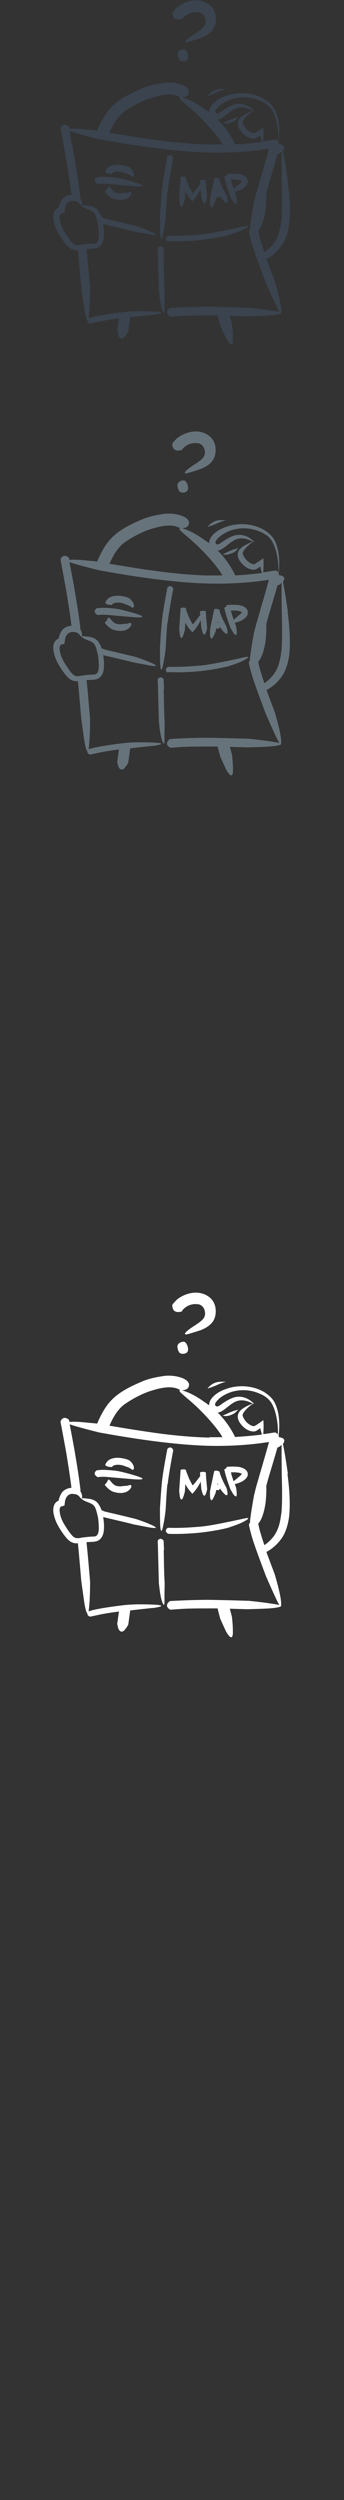 <svg width="32" height="232" viewBox="0 0 32 232" xmlns="http://www.w3.org/2000/svg"><rect x="0" y="0" width="32" height="232" fill="#333333" stroke="none"/><g fill="none"><path d="M9.725 137.813c.276-.29.32-.463.336-.504h.08c.18.12.36.52.73.59.34.08.6 0 .6 0s.31 0 .44-.04c.2-.08.27-.04.29-.02.04.05.03.17-.05.28-.18.28-.68.61-1.61.32-.43-.14-.8-.65-.8-.65zm.685-1.67l-.25-.018c-.105-.013-.297-.05-.37-.18.045-.152.173-.325.287-.414.188-.17.576-.25.853-.25.297 0 .888.1 1.12.26.29.22.5.62.37.81-.033.05-.06.07-.14.03-.314-.24-.56-.28-.56-.28l-.234-.09c-.472-.15-.987-.09-1.077.15zm-1.32.94c-.06-.033-.288-.18-.286-.348.002-.138.168-.28.186-.288l.36-.037c.288-.028 1.152.034 1.54.094.427.067 1.348.318 1.685.428 1.145.344.65.4-.087.345.02.008-.995-.084-1.918-.163-.67-.057-.997-.106-1.478-.032zm17.695-.264c-.083-.6-.322-2.21-.47-2.82.105-.12.154-.28.118-.38-.057-.16-.263-.21-.473-.25l-.044-.17c.122-.83.054-1.75-.097-2.31-.18-.66-.39-1.1-1.03-1.56-1.05-.76-2.58-.85-3.68-.46-.41.14-.88.33-1.29.75-.07.07-.39.41-.36.79-.27-.15-1.33-1.05-2.51-1.38.25-.04.52-.09.61-.36.25-.73-1.33-1.14-2.38-.97-.7.11-1.34.23-2.05.54-1.16.5-2.3 1.06-3.08 2.06-.59.75-1.01 1.81-1.01 1.81s-1.82-.18-1.76-.16c-.35-.017-.64-.017-.81.01l-.06-.207c-.45-.376-.7-.054-.77.14l-.01.05s.47 2.45.61 3.34c.31 1.92.34 2.292.41 2.78-.4.04-.71.21-.89.45-.11.15-.26.453-.3.74 0 0-.31.124-.42.416-.13.32-.12.7.09 1.32.2.61.83 1.52 1.16 1.85.29.3.57.4.96.38.11 1.09.31 3.475.31 3.475s.3 2.18.3 2.133c.083.49.186.88.275.892-.037.18.14.277.25.31l.98-.21c.382-.08 1.2-.21 1.7-.265l-.16 1.15s.11.52.14.5c.147.29.41.27.577.02.17-.184.31-.455.31-.455s.163-1.176.18-1.32c0 0 1.82-.21 2.23-.24.66-.1 1.08-.24 0-.295-.72-.034-1.86-.07-2.933.06-.64.08-2.42.295-3.17.56.15-.873.145-2.795.14-2.794l-.2-2.303-.13-1.32c.4-.05.88.02 1.18-.21.4-.31.437-.77.447-1.19.005-.27-.02-.546-.06-.817l-.02-.12.05.017c.69.17 1.84.43 2.36.56l.42.108.74.144.69.13c.303.05.56.08.62.044.07-.03-.055-.13-.516-.326-.54-.24-1.34-.5-1.34-.5l-.49-.12c-.55-.14-1.68-.4-2.362-.56l-.32-.124c-.047-.187-.226-.5-.328-.63-.22-.294-.59-.414-.93-.444-.25-.02-.5-.07-.6-.03.13-.13-.02-.59-.153-.71h.06c-.18-1.534-.465-3.15-.465-3.15-.12-.79-.55-3.02-.55-3.02.395.18 2.727.76 2.727.76 5.18.95 8.32 1.19 10.13 1.24 1.81.05 3.552-.06 4.97-.25l.72-.1-.258.91c-.14.5-.89 3.05-.99 3.43l-.15.623s-.37 1.993-.373 2.513c-.04.05-.106.194-.1.213.003.03.11.58.344 1.33.26.86 1.24 3.43 1.24 3.43s1.08 2.493 1.25 2.683c-.135-.04-.38-.084-.75-.134-.87-.14-2.11-.26-2.11-.26s-3.09-.098-4.06-.09c-1.37.01-3.25.1-3.28.12-.5.39-.15.7.05.79.02.02.59-.05 1.36-.086.75-.04 2.93-.03 3.04-.03.14.575.256.98.255.98 0 0 .57 1.27.576 1.24.294.5.63.77.587-.154.01-.55-.09-1.3-.09-1.3l-.19-.74 1.62.05s1.91-.05 2.217-.09c.46-.04.84-.11.92-.18.02-.02.05-.345-.066-.95-.166-.875-.52-2.04-.52-2.04s-.58-1.53-.77-2.055c.833-.437 1.342-1.12 1.546-1.46.34-.58.523-1.36.58-1.94.105-1.13.01-2.57-.17-3.86zm-20.007 1.83c.41-.02.566.18.674.32.04.05.12.15.192.13-.047.1.472.28.553.32.22.08.454.17.586.37.16.24.21.55.282.81.08.28.095.56.115.86.026.38.063 1.12-.428 1.13-.11 0-.87.04-1.276.13-.112.02-.35.05-.504-.02-.158-.07-.27-.21-.38-.34-.215-.24-.624-.91-.697-1.04-.164-.3-.306-.68-.342-1.03-.014-.14-.022-.28.046-.4.08-.15.28-.1.4-.19l.04-.33c.05-.36.23-.73.73-.75zm12.712-5.24c-1.737-.04-3.536-.22-5.157-.45-1.622-.23-3.07-.47-4.117-.65l-.034-.01c.313-.71.758-1.55 1.475-2.03.707-.48 1.594-.96 2.45-1.22.736-.22 1.882-.54 2.653-.05-.1 0-.09.1.046.23.42.41 1.107.91 1.93 1.75.555.56 1.568 1.66 1.95 2.39-.396 0-.788.01-1.195 0zm2.385-.03c-.232-.5-.532-.98-.817-1.36 0 0-.376-.52-.812-.93.34 0 .866-.49 1.174-.72l.28-.19c.386-.23.93-.4 1.83.08-.18.04-.97.36-1.254.74-.247.33-.19.74.08 1.1.41.56.968.8 1.35.73.163-.03.46-.26.496-.3l.166.6c-.64.08-1.638.18-2.496.22zm2.613-.24c.033-.44.04-.9.026-1.05l-.015-.3-.38.27c-.08.06-.42.29-.51.29-.19 0-.54-.2-.77-.48-.07-.09-.3-.42-.27-.57.05-.31.72-.92.98-1.03l.07.02-.03-.04.09-.04-.1.02c-.02-.03-.15-.16-.31-.27-.29-.2-.85-.49-1.56-.26-.5.16-1.14.63-1.26.72-.18.11-.33.16-.43-.02-.06-.12.08-.34.33-.57.35-.34.94-.59 1.26-.68 1.42-.39 2.46.14 2.72.26.74.35.97.86 1.07 1.07.3.65.49 1.68.45 2.63-.07-.08-.18-.16-.27-.18-.04 0-.48.08-1.13.17zm1.668 7.37c-.066.6-.194 1.16-.433 1.63-.235.47-.584.84-.96 1.13l-.17.12c-.12-.36-.46-1.34-.57-2 .406-.41.613-1.47.665-1.82.077-.51.105-1.37.08-1.67.09-.34.203-.74.325-1.15l.534-1.78.18-.64c.118-.01.332-.18.394-.25-.02.45 0 2.14.01 2.73.01.58.03 1.2.03 1.82 0 .62-.01 1.25-.07 1.85zm-3.122-3.58c.107-.44-.344-.75-.903-.81-.21-.02-.68-.04-1.04.01l-.05.13-.18.1s.11.5.26.96c.15.46.32.9.32.9s.29.51.29.48c.15.19.31.29.29-.1 0-.24-.06-.54-.06-.54l-.12-.34c.64-.13 1.12-.45 1.21-.82zm-1.297.56c-.033-.1-.215-.65-.258-.85.1-.01.44-.02.68.02.12.02.31.06.32.13.01.06-.34.33-.48.45l-.28.23zm-1.284-.89c-.207-.16-.428-.13-.514-.1-.01 0-.12.49-.21.96-.11.47-.19.94-.19.94-.01 0-.01.59.01.57.03.24.13.4.3.04.11-.21.22-.5.22-.5l.04-.23h.25l.13-.14.08.15s.31.38.32.36c.15.14.32.19.27-.14-.02-.2-.1-.45-.1-.45s-.2-.35-.36-.71c-.15-.32-.25-.64-.27-.72l-.01-.06zm-.23 1.16l.027-.13.06.13h-.087zm-2.884-1.33c-.23-.12-.44-.07-.52-.03l-.02.01-.13 1.95s.06.59.07.56c.05.23.17.39.3.02.09-.22.16-.53.16-.53l.04-.69c.2.4.41.63.66.91l.01-.01.02-.03c.33-.36.54-.69.74-1.09l.06.7.12.42c.07.172.19.3.3 0 .08-.18.12-.44.12-.44l-.07-.77c-.04-.38-.05-.756-.05-.76l-.02-.02c-.238-.08-.436-.033-.51.007l-.01.01.01.34-.13.174c-.05.07-.358.48-.538.66-.05.05-.05-.02-.12-.132-.06-.11-.23-.43-.29-.585l-.21-.545-.03-.024.01-.106-.02-.02zm-1.68 5.91c.02 0 .39.02.92.01.62-.01 1.44-.05 2.21-.14.77-.09 1.5-.22 1.96-.32l.43-.1s1.13-.37 1.39-.53c.28-.14.5-.27.52-.34.03-.09-.22-.03-.7.07-.45.09-2.69.6-3.71.68-.76.06-1.67.15-3.03.11l-.05.01c-.3.22-.14.42-.02.5l.03.02zm-.4 1.54c-.02-.52-.04-.88-.04-.9l-.03-.04c-.25-.27-.44-.09-.51.03l-.01.03c0 .02.02.37.03.88l.08 3.04s.04.37.09.74.13.72.13.69c.07.3.17.53.23.57.06.04.08-.12.07-.6 0-.57.02-1.38.02-1.38-.07-.99-.07-2.34-.09-3.1zm.34-6.13c.08-.87.51-3.15.52-3.17l-.02-.05c-.18-.32-.41-.2-.51-.09l-.02.03c-.01.02-.42 2.15-.51 3.11-.09.89-.18 2.43-.18 2.43s.01 1.5.02 1.44c.02.6.12.99.3.03.12-.56.21-1.37.21-1.37s.08-1.6.16-2.37zm6.6-6.97c-.07.07-.42.14-.42.14s-.56.21-.65.27c-.1.05-.4.17-.4.17s.19.12.62 0c.13-.04.26-.1.36-.15.2-.11.38-.31.48-.44zm-2.38-2.1l.26-.1s.63-.31.96-.34c-.01 0-.64-.08-1.05.09-.34.13-.59.38-.68.53 0-.01.3-.09.51-.18zm-2.85-7.03l-.08.06c-.45.13-.65-.03-.73-.12-.07-.09-.18-.37-.11-.54.01-.01.29-.35.45-.48.58-.45 1.46-.76 2.28-.538.36.1 1.26.45 1.29 1.61.01.41-.11.8-.3 1.04-.21.3-.7.652-1.35.84-.24.082-.87.27-.96.29-.19.043-.26.03-.25-.04.01-.186.71-.64.97-.8.61-.42 1.07-.7.84-1.43-.07-.17-.18-.375-.48-.486-1.04-.21-1.58.552-1.59.562zm-.45 3.23c.03-.26.47-.44.67-.34.2.1.41.65.25.91-.15.23-.65.26-.79.02-.11-.19-.16-.41-.14-.59zm0 0" fill="#fff"/><path d="M9.725 57.813c.276-.29.32-.463.336-.504h.08c.18.12.36.52.73.59.34.08.6 0 .6 0s.31 0 .44-.04c.2-.08.27-.04.29-.02.04.05.03.17-.05.28-.18.28-.68.61-1.61.32-.43-.14-.8-.65-.8-.65zm.685-1.67l-.25-.018c-.105-.013-.297-.05-.37-.18.045-.152.173-.325.287-.414.188-.17.576-.25.853-.25.297 0 .888.1 1.12.26.29.22.5.62.37.81-.033.05-.06.07-.14.03-.314-.24-.56-.28-.56-.28l-.234-.1c-.472-.15-.987-.09-1.077.15zm-1.32.94c-.06-.033-.288-.18-.286-.348.002-.138.168-.28.186-.288l.36-.037c.288-.028 1.152.034 1.54.094.427.067 1.348.318 1.685.428 1.145.344.65.4-.087.345.02.008-.995-.084-1.918-.163-.67-.057-.997-.106-1.478-.032zm17.695-.264c-.083-.6-.322-2.21-.47-2.82.105-.12.154-.28.118-.38-.057-.16-.263-.21-.473-.25l-.044-.17c.122-.83.054-1.75-.097-2.31-.18-.66-.39-1.1-1.03-1.56-1.05-.76-2.58-.85-3.68-.46-.41.14-.88.33-1.29.75-.07.07-.39.41-.36.79-.27-.15-1.33-1.05-2.51-1.38.25-.04.52-.09.61-.36.25-.73-1.33-1.14-2.38-.97-.7.11-1.34.23-2.05.54-1.16.5-2.3 1.06-3.08 2.06-.59.75-1.01 1.81-1.01 1.81s-1.82-.18-1.76-.16c-.35-.017-.64-.017-.81.01l-.06-.207c-.45-.376-.7-.054-.77.14l-.01.05s.47 2.45.61 3.34c.31 1.92.34 2.292.41 2.78-.4.04-.71.21-.89.45-.11.15-.26.453-.3.74 0 0-.31.124-.42.416-.13.32-.12.7.09 1.32.2.61.83 1.52 1.16 1.85.29.3.57.4.96.38.11 1.09.31 3.475.31 3.475s.3 2.18.3 2.133c.083.49.186.88.275.892-.037.18.14.277.25.31l.98-.21c.382-.08 1.2-.21 1.7-.265l-.16 1.15s.11.52.14.5c.147.29.41.27.577.02.17-.184.31-.455.31-.455s.163-1.176.18-1.32c0 0 1.82-.21 2.23-.24.66-.1 1.08-.24 0-.295-.72-.034-1.86-.07-2.933.06-.64.08-2.42.295-3.17.56.15-.873.145-2.795.14-2.794l-.193-2.3-.13-1.322c.39-.05.88.02 1.18-.215.4-.31.43-.77.44-1.19.006-.27-.02-.54-.058-.81l-.018-.11.05.02c.693.166 1.84.43 2.36.56l.42.1.74.142.69.132c.3.05.555.08.62.05.065-.04-.057-.14-.52-.33-.534-.24-1.33-.5-1.33-.5l-.497-.12c-.55-.14-1.68-.4-2.37-.56l-.32-.13c-.04-.19-.22-.5-.32-.63-.23-.296-.6-.416-.94-.446-.25-.02-.51-.07-.6-.04.12-.13-.03-.586-.16-.71h.06c-.18-1.535-.47-3.15-.47-3.15-.115-.79-.55-3.02-.55-3.02.397.18 2.73.757 2.73.757 5.176.944 8.317 1.19 10.126 1.234 1.81.05 3.56-.06 4.976-.243l.72-.1-.25.91c-.145.5-.89 3.05-.99 3.433l-.16.624s-.364 1.99-.37 2.51c-.04.05-.1.2-.1.216.007.03.11.58.35 1.33.26.86 1.24 3.433 1.24 3.433s1.08 2.5 1.26 2.69c-.14-.04-.38-.09-.75-.14-.87-.13-2.116-.26-2.117-.26 0 0-3.09-.09-4.06-.09-1.37.01-3.25.1-3.28.13-.5.392-.14.702.05.794.03.02.59-.05 1.37-.08.755-.04 2.93-.03 3.04-.03.14.575.26.98.26.98s.574 1.27.576 1.24c.29.5.63.77.587-.15.007-.55-.09-1.3-.09-1.3l-.193-.74 1.62.05s1.906-.05 2.21-.094c.467-.04.847-.11.92-.186.02-.02.056-.34-.06-.95-.162-.87-.52-2.04-.515-2.04 0 0-.58-1.53-.77-2.05.836-.434 1.345-1.116 1.55-1.46.336-.576.52-1.36.58-1.94.104-1.13.01-2.57-.17-3.86zM6.778 58.65c.41-.016.566.188.674.32.04.05.12.15.192.135-.047.102.472.287.553.318.22.08.454.17.586.37.16.24.21.556.282.81.08.282.095.566.115.86.026.384.063 1.124-.428 1.13-.11.003-.87.044-1.276.13-.112.026-.35.05-.504-.016-.158-.066-.27-.21-.38-.333-.215-.24-.624-.908-.697-1.04-.164-.3-.306-.68-.342-1.032-.014-.133-.022-.274.046-.396.08-.146.28-.095.4-.183l.04-.334c.05-.36.23-.73.73-.75zm12.712-5.238c-1.737-.038-3.536-.222-5.157-.445-1.622-.225-3.07-.472-4.117-.643l-.034-.004c.313-.71.758-1.542 1.475-2.03.707-.48 1.594-.96 2.45-1.216.736-.22 1.882-.538 2.653-.045-.1 0-.09.1.046.23.42.41 1.107.91 1.93 1.75.555.56 1.568 1.66 1.95 2.39-.396 0-.788.01-1.195 0zm2.385-.032c-.232-.494-.532-.976-.817-1.356 0 0-.376-.522-.812-.93.34-.002.866-.49 1.174-.72l.28-.188c.386-.232.93-.395 1.83.085-.18.05-.97.36-1.254.74-.247.34-.19.74.08 1.11.41.56.968.8 1.35.74.163-.02.46-.26.496-.3l.166.61c-.64.09-1.638.18-2.496.23zm2.613-.24c.033-.434.04-.895.026-1.05l-.014-.29-.38.27c-.08.06-.418.29-.507.294-.186.004-.537-.2-.766-.48-.072-.086-.295-.417-.27-.567.05-.305.718-.914.98-1.03l.07.018-.027-.036.09-.04-.097.02c-.02-.03-.144-.16-.306-.27-.284-.2-.843-.49-1.556-.26-.5.16-1.14.63-1.26.71-.17.11-.33.16-.42-.02-.05-.12.08-.34.34-.57.36-.33.95-.59 1.26-.67 1.42-.39 2.47.14 2.73.26.75.35.97.86 1.07 1.07.3.65.49 1.68.45 2.62-.06-.08-.18-.16-.26-.18-.04 0-.48.08-1.13.17zm1.668 7.374c-.066.6-.194 1.165-.433 1.632-.235.47-.584.84-.96 1.128l-.17.125c-.12-.36-.46-1.34-.57-2 .406-.41.613-1.47.665-1.82.077-.51.105-1.38.08-1.67.09-.34.203-.74.325-1.15l.534-1.79.18-.64c.118-.01.332-.18.394-.25-.02.45 0 2.14.01 2.73.01.58.03 1.2.03 1.82 0 .62-.01 1.25-.07 1.85zm-3.122-3.573c.107-.44-.344-.75-.903-.8-.21-.02-.68-.04-1.04.02l-.05.14-.18.1s.11.51.26.96c.15.46.32.91.32.91s.29.51.29.48c.15.2.31.29.29-.09 0-.23-.06-.54-.06-.54l-.12-.33c.64-.13 1.12-.45 1.21-.82zm-1.297.57c-.033-.09-.215-.65-.258-.85.1 0 .44-.02.68.03.12.02.31.07.32.14.01.07-.34.33-.48.46l-.28.24zm-1.284-.89c-.207-.15-.428-.13-.514-.1-.01.01-.12.5-.21.97-.11.48-.19.95-.19.95-.01 0-.01.59.01.57.03.24.13.4.3.05.11-.2.22-.5.22-.5l.04-.23h.25l.13-.14.08.16s.31.39.32.36c.15.14.32.19.27-.14-.02-.2-.1-.45-.1-.45s-.2-.35-.36-.7c-.15-.31-.25-.64-.27-.71l-.01-.05zm-.23 1.17l.027-.13.06.13h-.087zm-2.884-1.33c-.23-.12-.44-.07-.52-.03l-.02.01-.13 1.95s.06.59.07.57c.05.24.17.39.3.02.09-.22.16-.53.16-.53l.04-.68c.2.41.41.63.66.91l.01-.01.02-.02c.33-.36.54-.69.74-1.09l.06.71.12.43c.07.18.19.3.3 0 .08-.18.12-.44.12-.44l-.07-.76c-.04-.38-.05-.75-.05-.76l-.02-.02c-.238-.08-.436-.03-.51.01l-.01.01.01.34-.13.17c-.05.07-.358.48-.538.66-.05.05-.05-.02-.12-.13-.06-.11-.23-.43-.29-.584l-.21-.544-.03-.03.01-.11-.02-.014zm-1.68 5.91c.02 0 .39.02.92.02.62 0 1.44-.04 2.21-.13.77-.08 1.5-.22 1.96-.32l.43-.09s1.13-.36 1.39-.52c.28-.13.5-.27.52-.34.03-.08-.22-.03-.7.08-.45.1-2.69.6-3.71.69-.76.06-1.67.15-3.03.12l-.05.02c-.3.22-.14.42-.02.5l.03.016zm-.4 1.55c-.02-.52-.04-.87-.04-.89l-.03-.04c-.25-.27-.44-.08-.51.04l-.01.03c0 .02.02.37.03.88l.08 3.05s.04.38.09.74.13.73.13.7c.07.3.17.54.23.58.06.04.08-.11.07-.6 0-.57.02-1.37.02-1.37-.07-.98-.07-2.34-.09-3.1zm.34-6.13c.08-.86.51-3.14.52-3.16l-.02-.04c-.18-.32-.41-.19-.51-.09l-.02.04c-.01.02-.42 2.15-.51 3.11-.09.9-.18 2.44-.18 2.44s.01 1.5.02 1.44c.02.6.12 1 .3.04.12-.56.21-1.37.21-1.37s.08-1.59.16-2.37zm6.6-6.96c-.07.07-.42.14-.42.14s-.56.21-.65.27c-.1.06-.4.18-.4.18s.19.13.62 0c.13-.04.26-.1.36-.14.2-.1.38-.3.48-.43zm-2.38-2.11l.26-.1s.63-.3.96-.34c-.01.01-.64-.08-1.05.09-.34.14-.59.39-.68.53 0-.01.3-.09.51-.18zm-2.85-7.02l-.08.06c-.45.14-.65-.03-.73-.11-.07-.09-.18-.36-.11-.53 0-.01.29-.35.45-.47.58-.45 1.46-.76 2.28-.54.36.11 1.26.46 1.28 1.61.01.41-.11.8-.3 1.04-.21.31-.7.66-1.35.85-.24.09-.87.27-.97.29-.18.05-.26.04-.24-.04.01-.18.71-.64.96-.8.61-.41 1.07-.7.842-1.42-.065-.17-.18-.38-.484-.49-1.038-.21-1.575.56-1.584.57zm-.45 3.24c.03-.26.47-.43.67-.33.2.1.41.65.25.91-.15.24-.65.27-.79.02-.11-.18-.16-.41-.14-.59zm0 0" fill="#67737B"/><path d="M9.725 17.813c.276-.29.32-.463.336-.504h.08c.18.12.36.52.73.59.34.08.6 0 .6 0s.31 0 .44-.04c.2-.08.27-.04.29-.02.04.05.03.17-.05.28-.18.28-.68.61-1.61.32-.43-.14-.8-.65-.8-.65zm.685-1.67l-.25-.018c-.105-.013-.297-.05-.37-.18.045-.152.173-.325.287-.414.188-.17.576-.25.853-.25.297 0 .888.1 1.12.26.29.22.5.62.37.81-.033.05-.06.07-.14.03-.314-.24-.56-.28-.56-.28l-.234-.1c-.472-.15-.987-.09-1.077.15zm-1.32.94c-.06-.033-.288-.18-.286-.348.002-.138.168-.28.186-.288l.36-.037c.288-.028 1.152.034 1.54.094.427.067 1.348.318 1.685.428 1.145.344.65.4-.087.345.02.008-.995-.084-1.918-.163-.67-.057-.997-.106-1.478-.032zm17.695-.264c-.083-.6-.322-2.21-.47-2.82.105-.12.154-.28.118-.38-.057-.16-.263-.21-.473-.25l-.044-.17c.122-.83.054-1.75-.097-2.31-.18-.66-.39-1.1-1.03-1.56-1.05-.76-2.58-.85-3.68-.46-.41.14-.88.33-1.29.75-.07.07-.39.41-.36.79-.27-.15-1.33-1.05-2.51-1.38.25-.04.52-.09.61-.36.25-.73-1.33-1.14-2.38-.97-.7.11-1.34.23-2.05.54-1.16.5-2.3 1.06-3.08 2.06-.59.75-1.01 1.81-1.01 1.81s-1.82-.18-1.76-.16c-.35-.017-.64-.017-.81.01l-.06-.207c-.45-.376-.7-.054-.77.14l-.01.05s.47 2.45.61 3.34c.31 1.92.34 2.292.41 2.78-.4.04-.71.21-.89.45-.11.15-.26.453-.3.74 0 0-.31.124-.42.416-.13.32-.12.7.09 1.32.2.61.83 1.52 1.16 1.85.29.3.57.4.96.38.11 1.09.31 3.475.31 3.475s.3 2.18.3 2.133c.083.49.186.88.275.892-.037.18.14.277.25.31l.98-.21c.382-.08 1.2-.21 1.7-.265l-.16 1.15s.11.52.14.5c.147.29.41.27.577.02.17-.184.31-.455.31-.455s.163-1.176.18-1.32c0 0 1.82-.21 2.23-.24.66-.1 1.08-.24 0-.295-.72-.034-1.86-.07-2.933.06-.64.08-2.42.295-3.17.56.15-.873.145-2.795.14-2.794l-.193-2.3-.13-1.322c.39-.05.88.02 1.18-.215.4-.31.43-.77.44-1.19.006-.27-.02-.54-.058-.81l-.018-.11.05.02c.693.166 1.84.43 2.36.56l.42.1.74.142.69.132c.3.05.555.08.62.05.065-.04-.057-.14-.52-.33-.534-.24-1.33-.5-1.33-.5l-.497-.12c-.55-.14-1.68-.4-2.37-.56l-.32-.13c-.04-.19-.22-.5-.32-.63-.23-.296-.6-.416-.94-.446-.25-.02-.51-.07-.6-.04.12-.13-.03-.586-.16-.71h.06c-.18-1.535-.47-3.15-.47-3.15-.115-.79-.55-3.02-.55-3.02.397.18 2.73.757 2.73.757 5.176.944 8.317 1.19 10.126 1.234 1.81.05 3.56-.06 4.976-.243l.72-.1-.25.91c-.145.5-.89 3.05-.99 3.433l-.16.624s-.364 1.99-.37 2.51c-.04.05-.1.2-.1.216.007.03.11.58.35 1.33.26.86 1.24 3.433 1.24 3.433s1.08 2.5 1.26 2.69c-.14-.04-.38-.09-.75-.14-.87-.13-2.116-.26-2.117-.26 0 0-3.09-.09-4.06-.09-1.37.01-3.25.1-3.28.13-.5.392-.14.702.05.794.03.02.59-.05 1.37-.08.755-.04 2.93-.03 3.04-.03.14.575.26.98.26.98s.574 1.27.576 1.24c.29.5.63.77.587-.15.007-.55-.09-1.3-.09-1.3l-.193-.74 1.62.05s1.906-.05 2.21-.094c.467-.04.847-.11.92-.186.02-.02.056-.34-.06-.95-.162-.87-.52-2.04-.515-2.04 0 0-.58-1.53-.77-2.05.836-.434 1.345-1.116 1.55-1.46.336-.576.52-1.36.58-1.94.104-1.13.01-2.57-.17-3.86zM6.778 18.65c.41-.016.566.188.674.32.04.05.12.15.192.135-.047.102.472.287.553.318.22.08.454.17.586.37.16.24.21.556.282.81.08.282.095.566.115.86.026.384.063 1.124-.428 1.13-.11.003-.87.044-1.276.13-.112.026-.35.05-.504-.016-.158-.066-.27-.21-.38-.333-.215-.24-.624-.908-.697-1.04-.164-.3-.306-.68-.342-1.032-.014-.133-.022-.274.046-.396.08-.146.28-.095.4-.183l.04-.334c.05-.36.23-.73.73-.75zm12.712-5.238c-1.737-.038-3.536-.222-5.157-.445-1.622-.225-3.07-.472-4.117-.643l-.034-.004c.313-.71.758-1.542 1.475-2.03.707-.48 1.594-.96 2.45-1.216.736-.22 1.882-.538 2.653-.045-.1 0-.09.1.046.23.42.41 1.107.91 1.93 1.75.555.56 1.568 1.66 1.95 2.39-.396 0-.788.01-1.195 0zm2.385-.032c-.232-.494-.532-.976-.817-1.356 0 0-.376-.522-.812-.93.34-.002.866-.49 1.174-.72l.28-.188c.386-.232.93-.395 1.83.085-.18.05-.97.36-1.254.74-.247.34-.19.74.08 1.11.41.56.968.8 1.35.74.163-.02.46-.26.496-.3l.166.61c-.64.09-1.638.18-2.496.23zm2.613-.24c.033-.434.04-.895.026-1.05l-.014-.29-.38.27c-.08.06-.418.29-.507.294-.186.004-.537-.2-.766-.48-.072-.086-.295-.417-.27-.567.05-.305.718-.914.98-1.03l.07.018-.027-.036.09-.04-.097.02c-.02-.03-.144-.16-.306-.27-.284-.2-.843-.49-1.556-.26-.5.16-1.14.63-1.26.71-.17.11-.33.16-.42-.02-.05-.12.08-.34.34-.57.36-.33.95-.59 1.26-.67 1.42-.39 2.47.14 2.73.26.75.35.97.86 1.07 1.07.3.65.49 1.68.45 2.62-.06-.08-.18-.16-.26-.18-.04 0-.48.08-1.13.17zm1.668 7.374c-.066.6-.194 1.165-.433 1.632-.235.47-.584.84-.96 1.128l-.17.125c-.12-.36-.46-1.34-.57-2 .406-.41.613-1.47.665-1.82.077-.51.105-1.38.08-1.67.09-.34.203-.74.325-1.15l.534-1.79.18-.64c.118-.01.332-.18.394-.25-.02.45 0 2.14.01 2.73.01.58.03 1.2.03 1.82 0 .62-.01 1.25-.07 1.85zm-3.122-3.573c.107-.44-.344-.75-.903-.8-.21-.02-.68-.04-1.04.02l-.05.14-.18.1s.11.51.26.96c.15.46.32.91.32.91s.29.51.29.48c.15.2.31.29.29-.09 0-.23-.06-.54-.06-.54l-.12-.33c.64-.13 1.12-.45 1.21-.82zm-1.297.57c-.033-.09-.215-.65-.258-.85.1 0 .44-.02.68.03.12.02.31.07.32.14.01.07-.34.33-.48.46l-.28.24zm-1.284-.89c-.207-.15-.428-.13-.514-.1-.01.01-.12.5-.21.97-.11.48-.19.95-.19.95-.01 0-.01.59.01.57.03.24.13.4.3.05.11-.2.22-.5.22-.5l.04-.23h.25l.13-.14.08.16s.31.39.32.36c.15.14.32.19.27-.14-.02-.2-.1-.45-.1-.45s-.2-.35-.36-.7c-.15-.31-.25-.64-.27-.71l-.01-.05zm-.23 1.17l.027-.13.06.13h-.087zm-2.884-1.33c-.23-.12-.44-.07-.52-.03l-.02.01-.13 1.95s.06.59.07.57c.05.24.17.39.3.02.09-.22.16-.53.16-.53l.04-.68c.2.41.41.63.66.91l.01-.01.02-.02c.33-.36.54-.69.74-1.09l.06.71.12.43c.07.18.19.3.3 0 .08-.18.12-.44.12-.44l-.07-.76c-.04-.38-.05-.75-.05-.76l-.02-.02c-.238-.08-.436-.03-.51.01l-.01.01.01.34-.13.17c-.05.07-.358.48-.538.66-.05.05-.05-.02-.12-.13-.06-.11-.23-.43-.29-.584l-.21-.544-.03-.03.01-.11-.02-.014zm-1.68 5.91c.02 0 .39.02.92.02.62 0 1.44-.04 2.21-.13.77-.08 1.5-.22 1.96-.32l.43-.09s1.13-.36 1.39-.52c.28-.13.5-.27.52-.34.03-.08-.22-.03-.7.08-.45.1-2.69.6-3.71.69-.76.06-1.67.15-3.03.12l-.05.02c-.3.22-.14.42-.02.5l.03.016zm-.4 1.55c-.02-.52-.04-.87-.04-.89l-.03-.04c-.25-.27-.44-.08-.51.04l-.01.03c0 .02.02.37.03.88l.08 3.05s.04.38.09.74.13.73.13.7c.07.3.17.54.23.58.06.04.08-.11.07-.6 0-.57.02-1.37.02-1.37-.07-.98-.07-2.34-.09-3.1zm.34-6.13c.08-.86.51-3.14.52-3.16l-.02-.04c-.18-.32-.41-.19-.51-.09l-.02.04c-.01.02-.42 2.15-.51 3.11-.09.9-.18 2.44-.18 2.44s.01 1.5.02 1.44c.02.6.12 1 .3.04.12-.56.21-1.37.21-1.37s.08-1.59.16-2.37zm6.6-6.96c-.07.07-.42.14-.42.14s-.56.21-.65.27c-.1.06-.4.18-.4.18s.19.13.62 0c.13-.04.26-.1.36-.14.2-.1.38-.3.48-.43zm-2.36-2.12l.26-.1s.63-.3.95-.33c-.01 0-.64-.08-1.05.09-.34.14-.59.39-.68.54 0-.01.3-.09.51-.18zm-2.85-7.02l-.08.06c-.45.14-.66-.03-.73-.11-.07-.09-.18-.36-.11-.53.01-.01.29-.35.45-.47.58-.45 1.46-.76 2.28-.54.36.11 1.26.46 1.29 1.61.01.41-.11.8-.3 1.04-.2.31-.69.66-1.34.85-.24.09-.87.27-.96.3-.18.05-.25.04-.24-.04.01-.18.72-.64.97-.8.61-.41 1.07-.7.85-1.42-.07-.17-.18-.37-.48-.48-1.04-.21-1.58.56-1.59.57zm-.45 3.24c.03-.26.46-.43.67-.33.2.1.41.65.25.91-.15.24-.65.27-.79.02-.11-.18-.16-.41-.14-.59zm0 0" fill="#3A434E"/></g></svg>